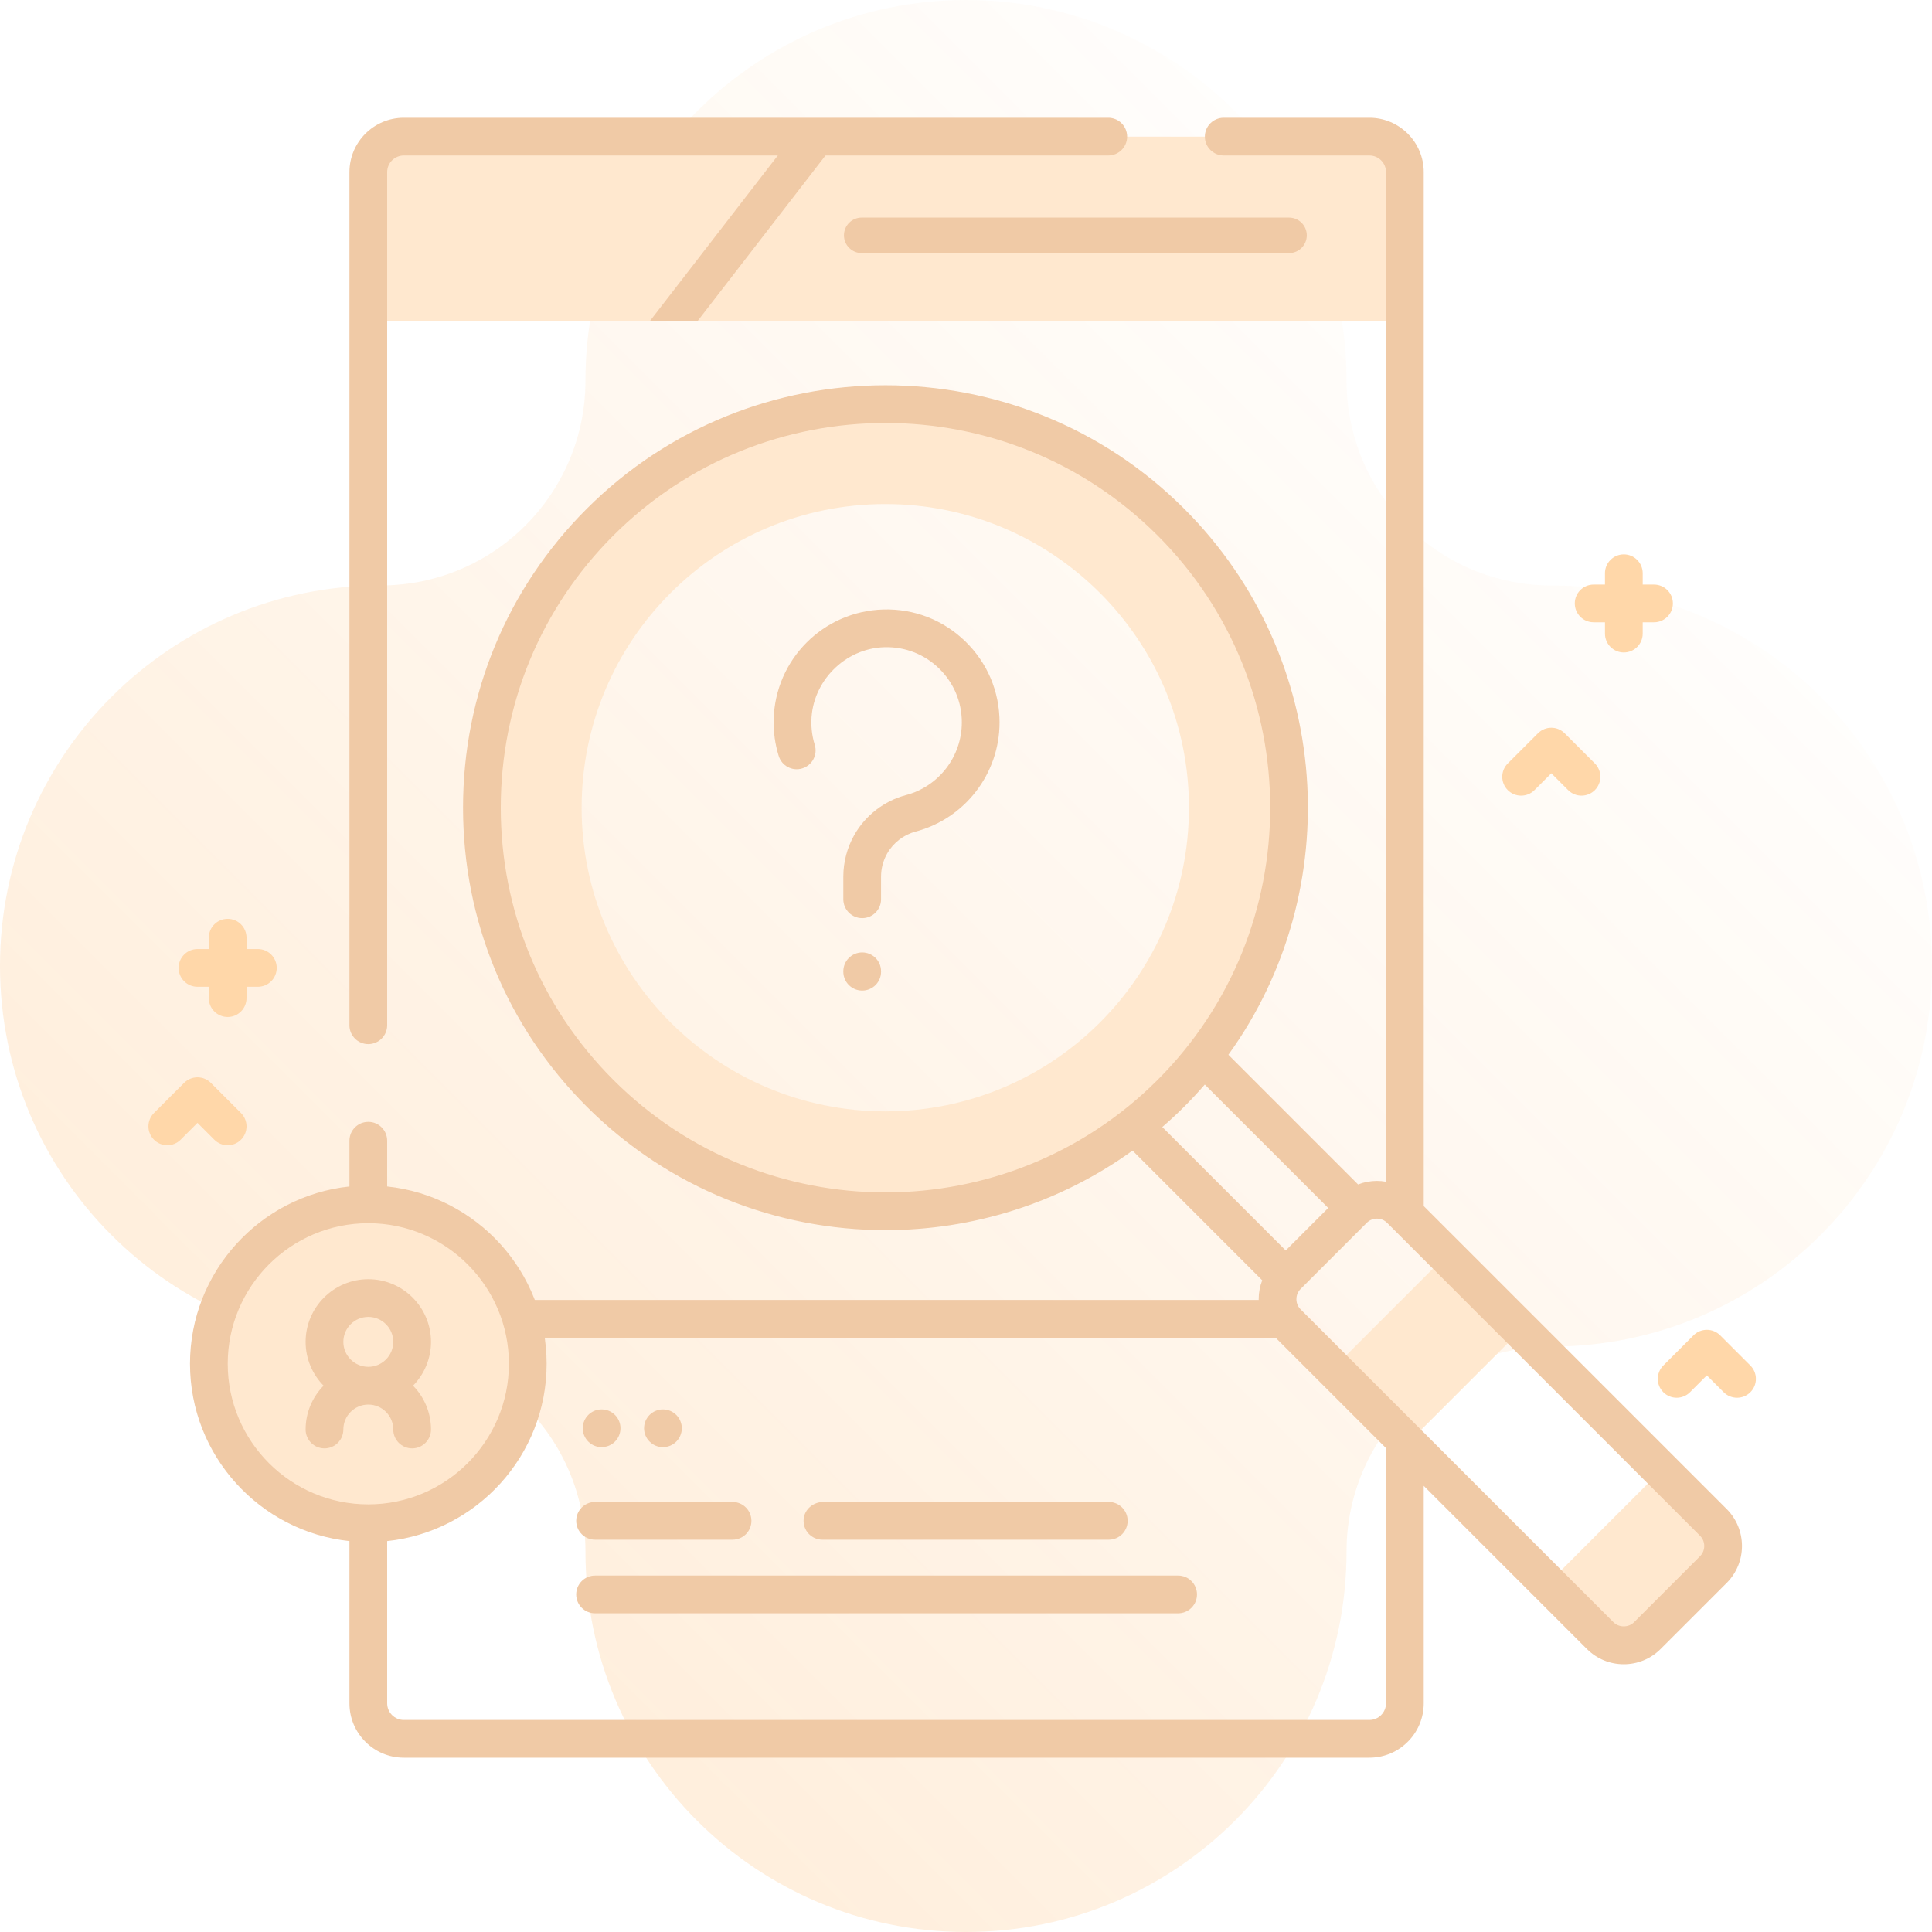 <svg width="150" height="150" viewBox="0 0 150 150" fill="none" xmlns="http://www.w3.org/2000/svg">
<g opacity="0.35">
<g clip-path="url(#clip0)">
<path d="M120.455 45.455C111.668 45.455 104.546 38.332 104.546 29.546C104.546 13.228 91.317 0 75 0C58.682 0 45.455 13.228 45.455 29.545C45.455 38.332 38.332 45.454 29.546 45.454C13.228 45.455 0 58.682 0 75C0 91.317 13.228 104.545 29.545 104.545C38.332 104.545 45.454 111.668 45.454 120.454C45.455 136.772 58.682 150 75 150C91.317 150 104.545 136.772 104.545 120.455C104.545 111.668 111.668 104.546 120.454 104.546C136.772 104.545 150 91.317 150 75C150 58.682 136.772 45.455 120.455 45.455Z" fill="url(#paint0_linear)"/>
<path d="M109.074 24.913V13.364C109.074 11.841 107.84 10.607 106.318 10.607H31.352C29.83 10.607 28.596 11.841 28.596 13.364V24.913H109.074Z" fill="#FFBE76"/>
<path d="M54.172 24.911L64.531 11.502L62.212 9.711L50.47 24.911H54.172Z" fill="#D56600"/>
<path d="M100.082 19.649H66.901C66.141 19.649 65.524 19.032 65.524 18.271C65.524 17.511 66.14 16.893 66.901 16.893H100.082C100.842 16.893 101.459 17.511 101.459 18.271C101.459 19.032 100.843 19.649 100.082 19.649Z" fill="#D56600"/>
<path fill-rule="evenodd" clip-rule="evenodd" d="M46.582 84.876C58.805 97.098 78.692 97.098 90.914 84.876C103.137 72.653 103.137 52.766 90.914 40.544C78.692 28.321 58.804 28.321 46.582 40.544C34.36 52.766 34.359 72.654 46.582 84.876ZM92.31 62.71C92.31 75.731 81.755 86.286 68.734 86.286C55.713 86.286 45.158 75.731 45.158 62.71C45.158 49.69 55.713 39.134 68.734 39.134C81.755 39.134 92.31 49.69 92.31 62.71Z" fill="#FFBE76"/>
<path d="M120.187 122.937L124.237 126.987C125.249 127.999 126.888 127.999 127.899 126.987L133.026 121.861C134.037 120.849 134.037 119.21 133.026 118.199L128.976 114.149L120.187 122.937Z" fill="#FFBE76"/>
<path d="M103.489 106.261L112.276 97.474L118.076 103.274L109.288 112.061L103.489 106.261Z" fill="#FFBE76"/>
<path d="M66.941 71.284C66.132 71.284 65.476 70.628 65.476 69.819V68.056C65.476 66.919 65.774 65.797 66.338 64.809C67.202 63.298 68.658 62.177 70.332 61.734C72.889 61.058 74.676 58.736 74.676 56.087C74.676 54.496 74.047 53.009 72.907 51.899C71.767 50.79 70.263 50.205 68.668 50.248C65.608 50.333 63.063 52.892 62.995 55.953C62.981 56.592 63.069 57.221 63.256 57.824C63.496 58.596 63.065 59.417 62.292 59.657C61.52 59.898 60.699 59.466 60.459 58.693C60.177 57.788 60.045 56.844 60.066 55.888C60.17 51.212 63.913 47.449 68.587 47.319C70.982 47.255 73.238 48.134 74.95 49.799C76.662 51.465 77.605 53.698 77.605 56.086C77.605 60.064 74.922 63.551 71.081 64.566C70.16 64.81 69.359 65.428 68.882 66.262C68.57 66.808 68.405 67.428 68.405 68.056V69.819C68.406 70.628 67.75 71.284 66.941 71.284Z" fill="#D56600"/>
<path d="M66.941 76.907C66.132 76.907 65.476 76.251 65.476 75.442V75.411C65.476 74.602 66.132 73.946 66.941 73.946C67.75 73.946 68.406 74.602 68.406 75.411V75.442C68.406 76.251 67.75 76.907 66.941 76.907Z" fill="#D56600"/>
<path d="M91.469 122.326H46.2C45.391 122.326 44.735 122.982 44.735 123.791C44.735 124.6 45.391 125.256 46.2 125.256H91.469C92.279 125.256 92.934 124.6 92.934 123.791C92.934 122.982 92.279 122.326 91.469 122.326Z" fill="#D56600"/>
<path d="M56.876 116.612H46.201C45.392 116.612 44.736 117.268 44.736 118.077C44.736 118.886 45.392 119.542 46.201 119.542H56.876C57.685 119.542 58.34 118.886 58.34 118.077C58.34 117.268 57.685 116.612 56.876 116.612Z" fill="#D56600"/>
<path d="M63.917 116.612H86.086C86.894 116.612 87.55 117.268 87.55 118.077C87.55 118.886 86.894 119.542 86.086 119.542H63.854C62.998 119.542 62.313 118.807 62.396 117.933C62.469 117.172 63.152 116.612 63.917 116.612Z" fill="#D56600"/>
<path d="M51.47 112.355C52.279 112.355 52.935 111.699 52.935 110.89C52.935 110.081 52.279 109.426 51.47 109.426C50.661 109.426 50.005 110.081 50.005 110.89C50.005 111.699 50.661 112.355 51.47 112.355Z" fill="#D56600"/>
<path d="M46.709 112.355C47.519 112.355 48.174 111.699 48.174 110.89C48.174 110.081 47.519 109.426 46.709 109.426C45.901 109.426 45.245 110.081 45.245 110.89C45.245 111.699 45.901 112.355 46.709 112.355Z" fill="#D56600"/>
<path d="M40.908 106.276C41.133 99.445 35.779 93.726 28.949 93.5C22.119 93.274 16.399 98.629 16.173 105.459C15.947 112.289 21.302 118.009 28.132 118.235C34.962 118.46 40.682 113.106 40.908 106.276Z" fill="#FFBE76"/>
<path d="M28.595 81.064C29.404 81.064 30.06 80.409 30.06 79.6V13.362C30.06 12.65 30.639 12.072 31.351 12.072H86.045C86.854 12.072 87.51 11.415 87.51 10.607C87.51 9.798 86.854 9.142 86.045 9.142H31.351C29.024 9.142 27.131 11.035 27.131 13.362V79.6C27.13 80.409 27.786 81.064 28.595 81.064Z" fill="#D56600"/>
<path d="M134.062 117.163L110.539 93.641V13.362C110.539 11.035 108.646 9.142 106.319 9.142H95.01C94.201 9.142 93.545 9.798 93.545 10.607C93.545 11.415 94.201 12.072 95.01 12.072H106.319C107.031 12.072 107.609 12.65 107.609 13.362V91.749C107.379 91.709 107.144 91.685 106.905 91.685C106.395 91.685 105.902 91.781 105.441 91.96L95.372 81.891C104.617 69.074 103.477 51.035 91.951 39.508C79.157 26.714 58.34 26.714 45.547 39.508C39.359 45.696 35.95 53.936 35.95 62.71C35.95 71.484 39.359 79.724 45.547 85.912C51.943 92.308 60.346 95.507 68.749 95.507C75.487 95.507 82.225 93.447 87.929 89.333L97.999 99.402C97.82 99.863 97.724 100.357 97.724 100.866C97.724 101.949 98.145 102.967 98.912 103.733L107.609 112.431V132.246C107.609 132.958 107.031 133.537 106.319 133.537H31.351C30.639 133.537 30.06 132.958 30.06 132.246V119.65C37.008 118.916 42.44 113.023 42.44 105.884C42.44 98.744 37.008 92.851 30.06 92.117V88.564C30.06 87.755 29.405 87.1 28.596 87.1C27.786 87.1 27.131 87.755 27.131 88.564V92.117C20.183 92.851 14.751 98.745 14.751 105.884C14.751 113.022 20.183 118.916 27.131 119.65V132.246C27.131 134.573 29.024 136.466 31.351 136.466H106.319C108.646 136.466 110.539 134.573 110.539 132.246V115.361L123.202 128.023C123.967 128.789 124.985 129.211 126.069 129.211C127.151 129.211 128.169 128.789 128.935 128.023L134.062 122.897C135.642 121.316 135.642 118.744 134.062 117.163ZM17.681 105.884C17.681 99.865 22.577 94.969 28.596 94.969C34.614 94.969 39.511 99.865 39.511 105.884C39.511 111.902 34.614 116.799 28.596 116.799C22.577 116.799 17.681 111.902 17.681 105.884ZM47.618 83.84C41.983 78.205 38.88 70.701 38.88 62.71C38.88 54.718 41.983 47.214 47.618 41.579C53.443 35.754 61.096 32.841 68.748 32.841C76.4 32.841 84.053 35.754 89.879 41.58C101.53 53.231 101.53 72.189 89.879 83.84C78.227 95.491 59.27 95.491 47.618 83.84ZM91.95 85.912C92.505 85.357 93.034 84.786 93.54 84.203L103.124 93.787L99.825 97.086L90.241 87.502C90.825 86.995 91.395 86.466 91.95 85.912ZM131.99 120.825L126.863 125.952C126.438 126.377 125.697 126.376 125.273 125.952L100.983 101.662C100.77 101.449 100.653 101.167 100.653 100.866C100.653 100.566 100.77 100.284 100.983 100.071L106.109 94.945C106.322 94.732 106.604 94.615 106.904 94.615C107.205 94.615 107.487 94.732 107.7 94.945L131.99 119.235C132.428 119.673 132.428 120.386 131.99 120.825Z" fill="#D56600"/>
<path d="M33.463 104.183C33.463 101.499 31.279 99.316 28.596 99.316C25.912 99.316 23.728 101.499 23.728 104.183C23.728 105.506 24.261 106.707 25.122 107.585C24.261 108.463 23.728 109.663 23.728 110.987C23.728 111.796 24.384 112.452 25.193 112.452C26.002 112.452 26.658 111.796 26.658 110.987C26.658 109.919 27.527 109.05 28.596 109.05C29.664 109.05 30.533 109.919 30.533 110.987C30.533 111.796 31.189 112.452 31.998 112.452C32.807 112.452 33.463 111.796 33.463 110.987C33.463 109.663 32.93 108.463 32.069 107.585C32.93 106.707 33.463 105.506 33.463 104.183ZM28.596 102.245C29.664 102.245 30.533 103.114 30.533 104.183C30.533 105.251 29.664 106.12 28.596 106.12C27.527 106.12 26.658 105.251 26.658 104.183C26.658 103.114 27.527 102.245 28.596 102.245Z" fill="#D56600"/>
<path d="M128.418 45.385H127.539V44.506C127.539 43.697 126.883 43.041 126.074 43.041C125.265 43.041 124.609 43.697 124.609 44.506V45.385H123.73C122.921 45.385 122.266 46.041 122.266 46.849C122.266 47.658 122.921 48.314 123.73 48.314H124.609V49.193C124.609 50.002 125.265 50.658 126.074 50.658C126.883 50.658 127.539 50.002 127.539 49.193V48.314H128.418C129.227 48.314 129.883 47.658 129.883 46.849C129.883 46.041 129.227 45.385 128.418 45.385Z" fill="#FF8B0A"/>
<path d="M20.019 73.683H19.14V72.804C19.14 71.995 18.485 71.339 17.676 71.339C16.866 71.339 16.211 71.995 16.211 72.804V73.683H15.332C14.523 73.683 13.867 74.339 13.867 75.148C13.867 75.957 14.523 76.613 15.332 76.613H16.211V77.492C16.211 78.301 16.866 78.957 17.676 78.957C18.485 78.957 19.14 78.301 19.14 77.492V76.613H20.019C20.829 76.613 21.484 75.957 21.484 75.148C21.484 74.339 20.829 73.683 20.019 73.683Z" fill="#FF8B0A"/>
<path d="M122.787 61.774C122.413 61.774 122.037 61.631 121.752 61.345L120.444 60.037L119.135 61.345C118.564 61.917 117.636 61.917 117.064 61.345C116.492 60.773 116.492 59.845 117.064 59.273L119.408 56.93C119.979 56.358 120.908 56.358 121.479 56.93L123.823 59.273C124.395 59.846 124.395 60.773 123.823 61.345C123.537 61.631 123.162 61.774 122.787 61.774Z" fill="#FF8B0A"/>
<path d="M17.676 88.915C17.301 88.915 16.926 88.772 16.64 88.486L15.332 87.178L14.024 88.486C13.452 89.058 12.524 89.058 11.953 88.486C11.38 87.914 11.38 86.987 11.953 86.415L14.296 84.071C14.868 83.499 15.796 83.499 16.368 84.071L18.711 86.415C19.284 86.987 19.284 87.914 18.711 88.486C18.426 88.772 18.05 88.915 17.676 88.915Z" fill="#FF8B0A"/>
<path d="M134.863 108.521C134.489 108.521 134.113 108.378 133.828 108.092L132.519 106.784L131.211 108.092C130.64 108.664 129.712 108.664 129.14 108.092C128.568 107.52 128.568 106.592 129.14 106.02L131.484 103.676C132.055 103.104 132.984 103.104 133.555 103.676L135.899 106.02C136.471 106.592 136.471 107.52 135.899 108.092C135.613 108.378 135.238 108.521 134.863 108.521Z" fill="#FF8B0A"/>
<path d="M40.416 100.929H99.947V103.859H40.416V100.929Z" fill="#D56600"/>
</g>
</g>
<defs>
<linearGradient id="paint0_linear" x1="128.052" y1="21.948" x2="-1.172" y2="151.172" gradientUnits="userSpaceOnUse">
<stop stop-color="#FF8B0A" stop-opacity="0"/>
<stop offset="1" stop-color="#FF8B0A" stop-opacity="0.53"/>
</linearGradient>
<clipPath id="clip0">
<rect width="150" height="150" fill="white"/>
</clipPath>
</defs>
</svg>
